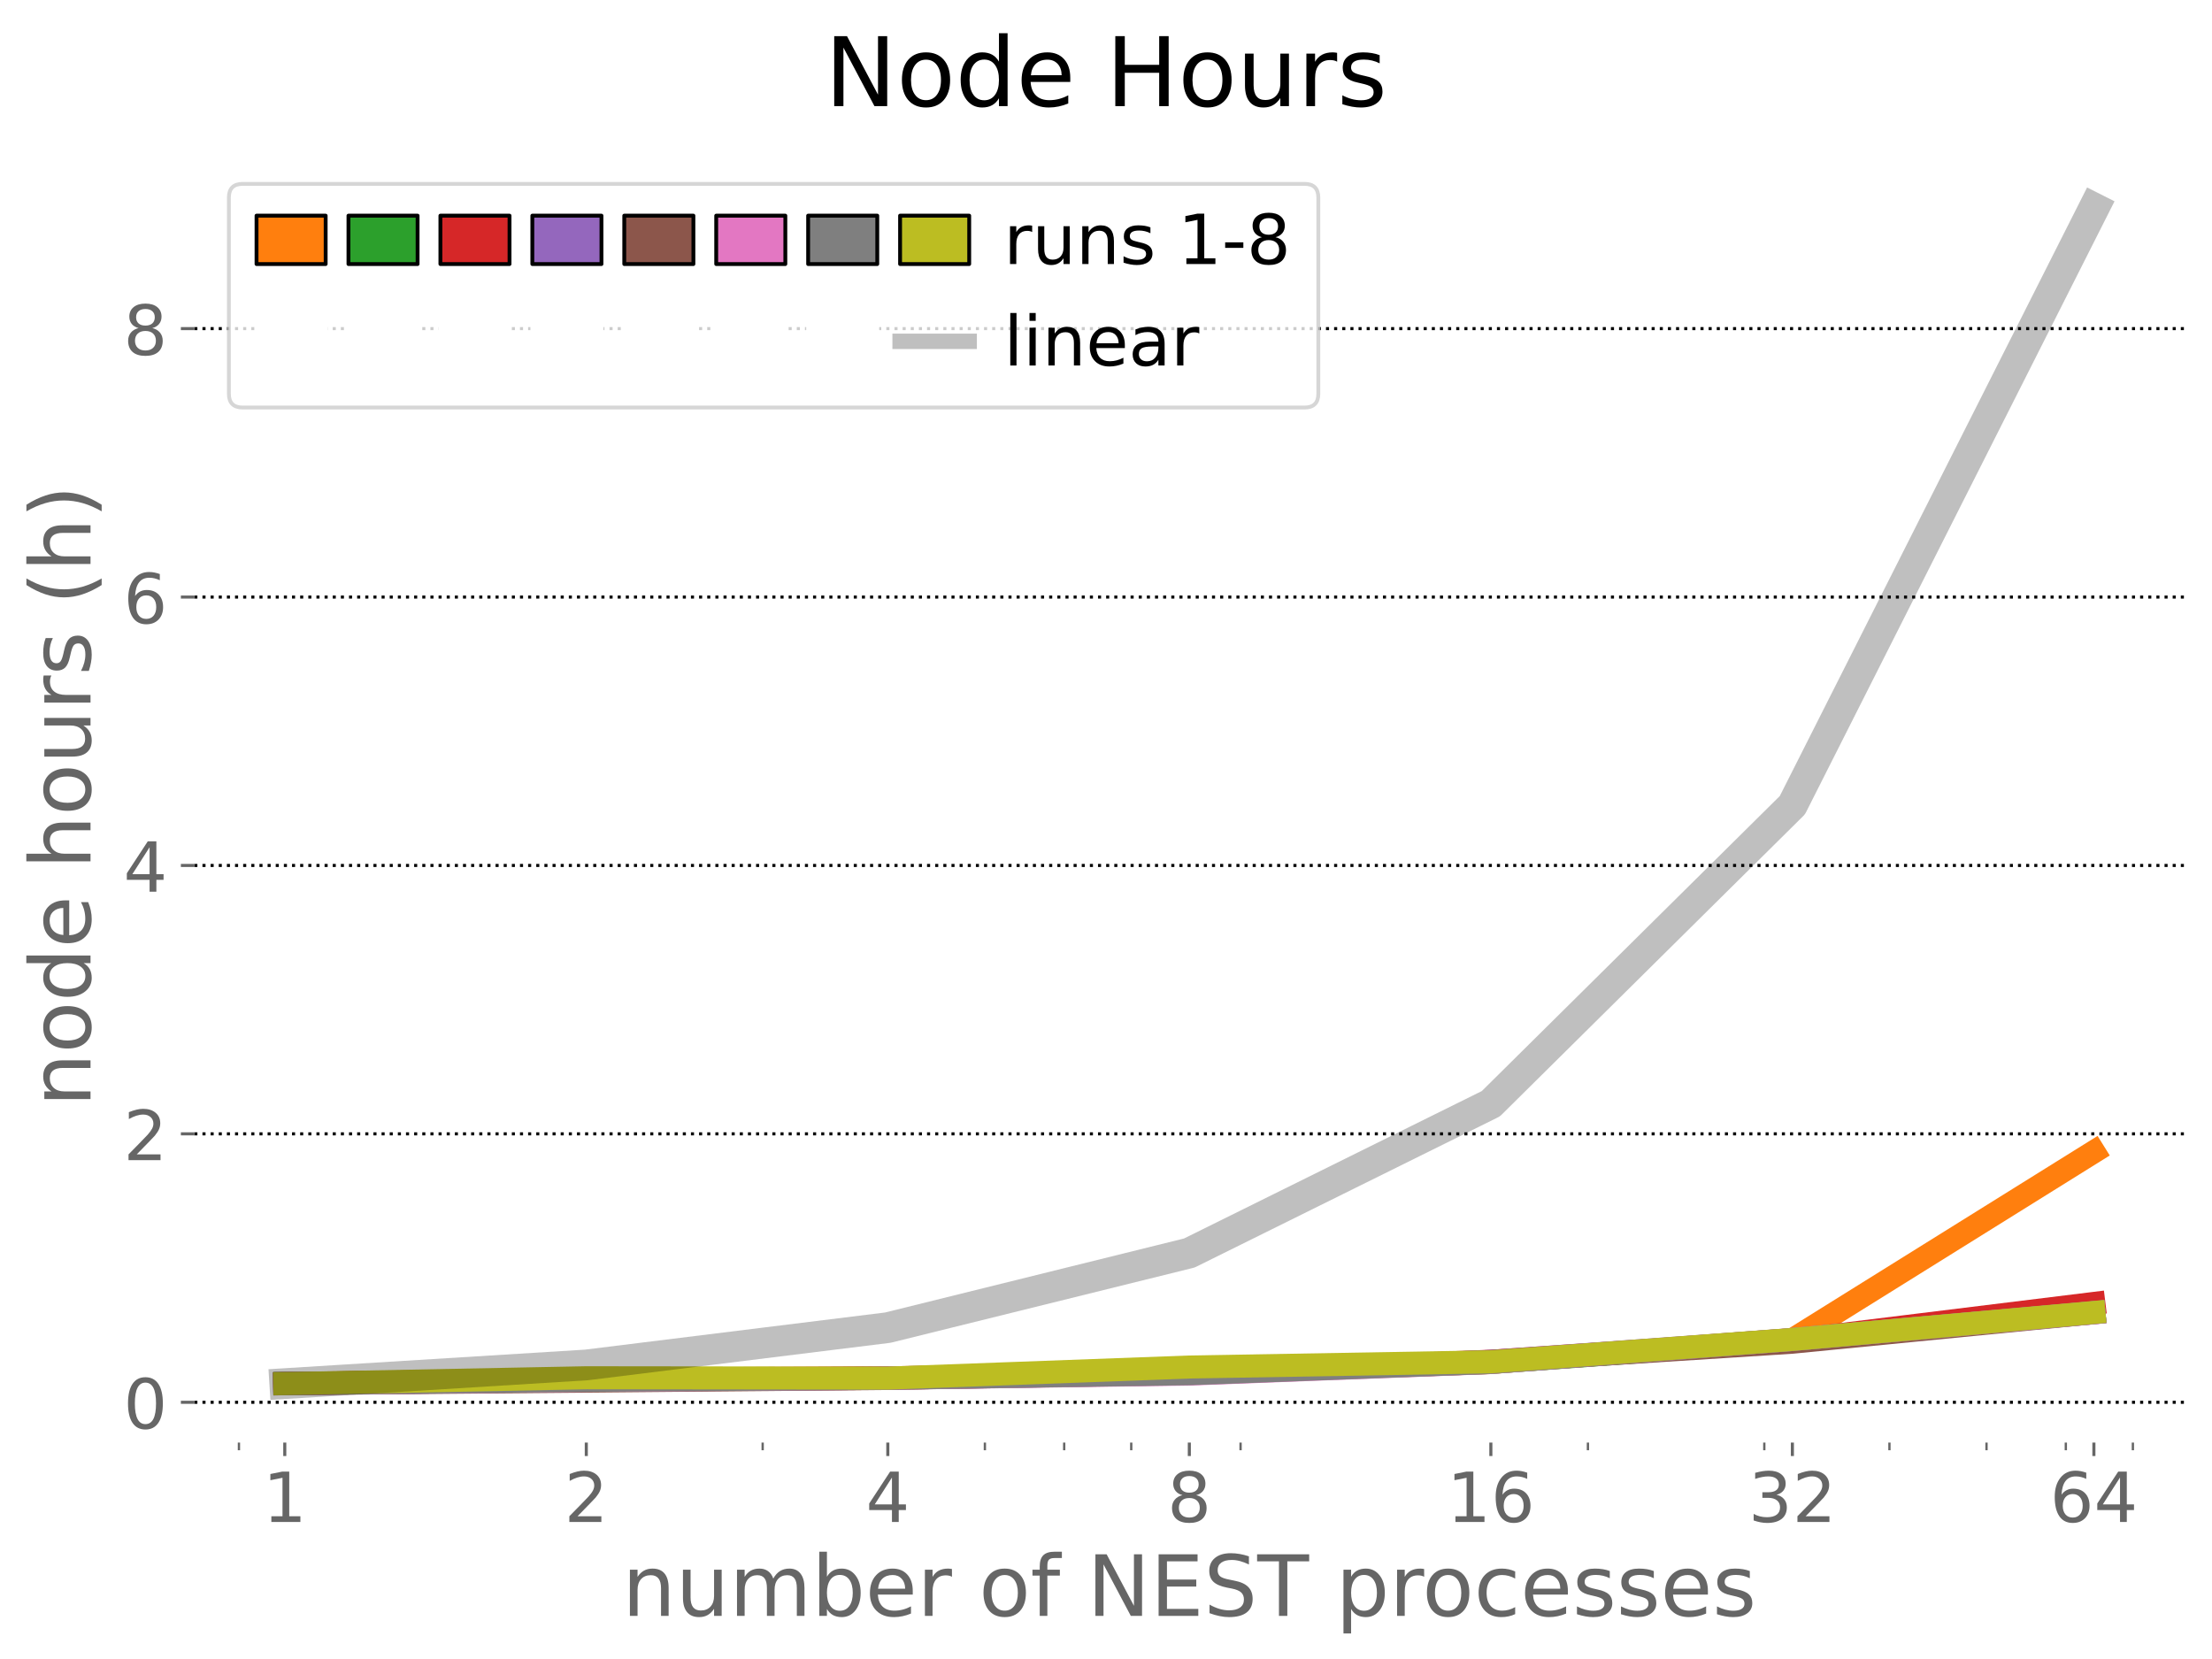 <?xml version="1.0" encoding="utf-8" standalone="no"?>
<!DOCTYPE svg PUBLIC "-//W3C//DTD SVG 1.1//EN"
  "http://www.w3.org/Graphics/SVG/1.1/DTD/svg11.dtd">
<!-- Created with matplotlib (https://matplotlib.org/) -->
<svg height="432pt" version="1.1" viewBox="0 0 576 432" width="576pt" xmlns="http://www.w3.org/2000/svg" xmlns:xlink="http://www.w3.org/1999/xlink">
 <defs>
  <style type="text/css">*{stroke-linecap:butt;stroke-linejoin:round;}</style>
 </defs>
 <g id="figure_1">
  <g id="patch_1">
   <path d="M 0 432 
L 576 432 
L 576 0 
L 0 0 
z
" style="fill:#ffffff;"/>
  </g>
  <g id="axes_1">
   <g id="patch_2">
    <path d="M 50.6 375.64 
L 568.8 375.64 
L 568.8 38.88 
L 50.6 38.88 
z
" style="fill:#ffffff;"/>
   </g>
   <g id="matplotlib.axis_1">
    <g id="xtick_1">
     <g id="line2d_1">
      <defs>
       <path d="M 0 0 
L 0 3.5 
" id="m6a457fbfb0" style="stroke:#666666;stroke-width:0.8;"/>
      </defs>
      <g>
       <use style="fill:#666666;stroke:#666666;stroke-width:0.8;" x="466.73" xlink:href="#m6a457fbfb0" y="375.64"/>
      </g>
     </g>
     <g id="text_1">
      <!-- 32 -->
      <g style="fill:#666666;" transform="translate(455.278 396.317)scale(0.18 -0.18)">
       <defs>
        <path d="M 40.578 39.312 
Q 47.656 37.797 51.625 33 
Q 55.609 28.219 55.609 21.188 
Q 55.609 10.406 48.188 4.484 
Q 40.766 -1.422 27.094 -1.422 
Q 22.516 -1.422 17.656 -0.516 
Q 12.797 0.391 7.625 2.203 
L 7.625 11.719 
Q 11.719 9.328 16.594 8.109 
Q 21.484 6.891 26.812 6.891 
Q 36.078 6.891 40.938 10.547 
Q 45.797 14.203 45.797 21.188 
Q 45.797 27.641 41.281 31.266 
Q 36.766 34.906 28.719 34.906 
L 20.219 34.906 
L 20.219 43.016 
L 29.109 43.016 
Q 36.375 43.016 40.234 45.922 
Q 44.094 48.828 44.094 54.297 
Q 44.094 59.906 40.109 62.906 
Q 36.141 65.922 28.719 65.922 
Q 24.656 65.922 20.016 65.031 
Q 15.375 64.156 9.812 62.312 
L 9.812 71.094 
Q 15.438 72.656 20.344 73.438 
Q 25.25 74.219 29.594 74.219 
Q 40.828 74.219 47.359 69.109 
Q 53.906 64.016 53.906 55.328 
Q 53.906 49.266 50.438 45.094 
Q 46.969 40.922 40.578 39.312 
z
" id="DejaVuSans-51"/>
        <path d="M 19.188 8.297 
L 53.609 8.297 
L 53.609 0 
L 7.328 0 
L 7.328 8.297 
Q 12.938 14.109 22.625 23.891 
Q 32.328 33.688 34.812 36.531 
Q 39.547 41.844 41.422 45.531 
Q 43.312 49.219 43.312 52.781 
Q 43.312 58.594 39.234 62.25 
Q 35.156 65.922 28.609 65.922 
Q 23.969 65.922 18.812 64.312 
Q 13.672 62.703 7.812 59.422 
L 7.812 69.391 
Q 13.766 71.781 18.938 73 
Q 24.125 74.219 28.422 74.219 
Q 39.75 74.219 46.484 68.547 
Q 53.219 62.891 53.219 53.422 
Q 53.219 48.922 51.531 44.891 
Q 49.859 40.875 45.406 35.406 
Q 44.188 33.984 37.641 27.219 
Q 31.109 20.453 19.188 8.297 
z
" id="DejaVuSans-50"/>
       </defs>
       <use xlink:href="#DejaVuSans-51"/>
       <use x="63.623" xlink:href="#DejaVuSans-50"/>
      </g>
     </g>
    </g>
    <g id="xtick_2">
     <g id="line2d_2">
      <g>
       <use style="fill:#666666;stroke:#666666;stroke-width:0.8;" x="74.155" xlink:href="#m6a457fbfb0" y="375.64"/>
      </g>
     </g>
     <g id="text_2">
      <!-- 1 -->
      <g style="fill:#666666;" transform="translate(68.428 396.317)scale(0.18 -0.18)">
       <defs>
        <path d="M 12.406 8.297 
L 28.516 8.297 
L 28.516 63.922 
L 10.984 60.406 
L 10.984 69.391 
L 28.422 72.906 
L 38.281 72.906 
L 38.281 8.297 
L 54.391 8.297 
L 54.391 0 
L 12.406 0 
z
" id="DejaVuSans-49"/>
       </defs>
       <use xlink:href="#DejaVuSans-49"/>
      </g>
     </g>
    </g>
    <g id="xtick_3">
     <g id="line2d_3">
      <g>
       <use style="fill:#666666;stroke:#666666;stroke-width:0.8;" x="152.67" xlink:href="#m6a457fbfb0" y="375.64"/>
      </g>
     </g>
     <g id="text_3">
      <!-- 2 -->
      <g style="fill:#666666;" transform="translate(146.943 396.317)scale(0.18 -0.18)">
       <use xlink:href="#DejaVuSans-50"/>
      </g>
     </g>
    </g>
    <g id="xtick_4">
     <g id="line2d_4">
      <g>
       <use style="fill:#666666;stroke:#666666;stroke-width:0.8;" x="545.245" xlink:href="#m6a457fbfb0" y="375.64"/>
      </g>
     </g>
     <g id="text_4">
      <!-- 64 -->
      <g style="fill:#666666;" transform="translate(533.793 396.317)scale(0.18 -0.18)">
       <defs>
        <path d="M 33.016 40.375 
Q 26.375 40.375 22.484 35.828 
Q 18.609 31.297 18.609 23.391 
Q 18.609 15.531 22.484 10.953 
Q 26.375 6.391 33.016 6.391 
Q 39.656 6.391 43.531 10.953 
Q 47.406 15.531 47.406 23.391 
Q 47.406 31.297 43.531 35.828 
Q 39.656 40.375 33.016 40.375 
z
M 52.594 71.297 
L 52.594 62.312 
Q 48.875 64.062 45.094 64.984 
Q 41.312 65.922 37.594 65.922 
Q 27.828 65.922 22.672 59.328 
Q 17.531 52.734 16.797 39.406 
Q 19.672 43.656 24.016 45.922 
Q 28.375 48.188 33.594 48.188 
Q 44.578 48.188 50.953 41.516 
Q 57.328 34.859 57.328 23.391 
Q 57.328 12.156 50.688 5.359 
Q 44.047 -1.422 33.016 -1.422 
Q 20.359 -1.422 13.672 8.266 
Q 6.984 17.969 6.984 36.375 
Q 6.984 53.656 15.188 63.938 
Q 23.391 74.219 37.203 74.219 
Q 40.922 74.219 44.703 73.484 
Q 48.484 72.75 52.594 71.297 
z
" id="DejaVuSans-54"/>
        <path d="M 37.797 64.312 
L 12.891 25.391 
L 37.797 25.391 
z
M 35.203 72.906 
L 47.609 72.906 
L 47.609 25.391 
L 58.016 25.391 
L 58.016 17.188 
L 47.609 17.188 
L 47.609 0 
L 37.797 0 
L 37.797 17.188 
L 4.891 17.188 
L 4.891 26.703 
z
" id="DejaVuSans-52"/>
       </defs>
       <use xlink:href="#DejaVuSans-54"/>
       <use x="63.623" xlink:href="#DejaVuSans-52"/>
      </g>
     </g>
    </g>
    <g id="xtick_5">
     <g id="line2d_5">
      <g>
       <use style="fill:#666666;stroke:#666666;stroke-width:0.8;" x="231.185" xlink:href="#m6a457fbfb0" y="375.64"/>
      </g>
     </g>
     <g id="text_5">
      <!-- 4 -->
      <g style="fill:#666666;" transform="translate(225.459 396.317)scale(0.18 -0.18)">
       <use xlink:href="#DejaVuSans-52"/>
      </g>
     </g>
    </g>
    <g id="xtick_6">
     <g id="line2d_6">
      <g>
       <use style="fill:#666666;stroke:#666666;stroke-width:0.8;" x="309.7" xlink:href="#m6a457fbfb0" y="375.64"/>
      </g>
     </g>
     <g id="text_6">
      <!-- 8 -->
      <g style="fill:#666666;" transform="translate(303.974 396.317)scale(0.18 -0.18)">
       <defs>
        <path d="M 31.781 34.625 
Q 24.75 34.625 20.719 30.859 
Q 16.703 27.094 16.703 20.516 
Q 16.703 13.922 20.719 10.156 
Q 24.75 6.391 31.781 6.391 
Q 38.812 6.391 42.859 10.172 
Q 46.922 13.969 46.922 20.516 
Q 46.922 27.094 42.891 30.859 
Q 38.875 34.625 31.781 34.625 
z
M 21.922 38.812 
Q 15.578 40.375 12.031 44.719 
Q 8.5 49.078 8.5 55.328 
Q 8.5 64.062 14.719 69.141 
Q 20.953 74.219 31.781 74.219 
Q 42.672 74.219 48.875 69.141 
Q 55.078 64.062 55.078 55.328 
Q 55.078 49.078 51.531 44.719 
Q 48 40.375 41.703 38.812 
Q 48.828 37.156 52.797 32.312 
Q 56.781 27.484 56.781 20.516 
Q 56.781 9.906 50.312 4.234 
Q 43.844 -1.422 31.781 -1.422 
Q 19.734 -1.422 13.25 4.234 
Q 6.781 9.906 6.781 20.516 
Q 6.781 27.484 10.781 32.312 
Q 14.797 37.156 21.922 38.812 
z
M 18.312 54.391 
Q 18.312 48.734 21.844 45.562 
Q 25.391 42.391 31.781 42.391 
Q 38.141 42.391 41.719 45.562 
Q 45.312 48.734 45.312 54.391 
Q 45.312 60.062 41.719 63.234 
Q 38.141 66.406 31.781 66.406 
Q 25.391 66.406 21.844 63.234 
Q 18.312 60.062 18.312 54.391 
z
" id="DejaVuSans-56"/>
       </defs>
       <use xlink:href="#DejaVuSans-56"/>
      </g>
     </g>
    </g>
    <g id="xtick_7">
     <g id="line2d_7">
      <g>
       <use style="fill:#666666;stroke:#666666;stroke-width:0.8;" x="388.215" xlink:href="#m6a457fbfb0" y="375.64"/>
      </g>
     </g>
     <g id="text_7">
      <!-- 16 -->
      <g style="fill:#666666;" transform="translate(376.763 396.317)scale(0.18 -0.18)">
       <use xlink:href="#DejaVuSans-49"/>
       <use x="63.623" xlink:href="#DejaVuSans-54"/>
      </g>
     </g>
    </g>
    <g id="xtick_8">
     <g id="line2d_8">
      <defs>
       <path d="M 0 0 
L 0 2 
" id="mbafbadcb84" style="stroke:#666666;stroke-width:0.6;"/>
      </defs>
      <g>
       <use style="fill:#666666;stroke:#666666;stroke-width:0.6;" x="62.22" xlink:href="#mbafbadcb84" y="375.64"/>
      </g>
     </g>
    </g>
    <g id="xtick_9">
     <g id="line2d_9">
      <g>
       <use style="fill:#666666;stroke:#666666;stroke-width:0.6;" x="198.598" xlink:href="#mbafbadcb84" y="375.64"/>
      </g>
     </g>
    </g>
    <g id="xtick_10">
     <g id="line2d_10">
      <g>
       <use style="fill:#666666;stroke:#666666;stroke-width:0.6;" x="256.461" xlink:href="#mbafbadcb84" y="375.64"/>
      </g>
     </g>
    </g>
    <g id="xtick_11">
     <g id="line2d_11">
      <g>
       <use style="fill:#666666;stroke:#666666;stroke-width:0.6;" x="277.113" xlink:href="#mbafbadcb84" y="375.64"/>
      </g>
     </g>
    </g>
    <g id="xtick_12">
     <g id="line2d_12">
      <g>
       <use style="fill:#666666;stroke:#666666;stroke-width:0.6;" x="294.574" xlink:href="#mbafbadcb84" y="375.64"/>
      </g>
     </g>
    </g>
    <g id="xtick_13">
     <g id="line2d_13">
      <g>
       <use style="fill:#666666;stroke:#666666;stroke-width:0.6;" x="323.042" xlink:href="#mbafbadcb84" y="375.64"/>
      </g>
     </g>
    </g>
    <g id="xtick_14">
     <g id="line2d_14">
      <g>
       <use style="fill:#666666;stroke:#666666;stroke-width:0.6;" x="413.491" xlink:href="#mbafbadcb84" y="375.64"/>
      </g>
     </g>
    </g>
    <g id="xtick_15">
     <g id="line2d_15">
      <g>
       <use style="fill:#666666;stroke:#666666;stroke-width:0.6;" x="459.42" xlink:href="#mbafbadcb84" y="375.64"/>
      </g>
     </g>
    </g>
    <g id="xtick_16">
     <g id="line2d_16">
      <g>
       <use style="fill:#666666;stroke:#666666;stroke-width:0.6;" x="492.007" xlink:href="#mbafbadcb84" y="375.64"/>
      </g>
     </g>
    </g>
    <g id="xtick_17">
     <g id="line2d_17">
      <g>
       <use style="fill:#666666;stroke:#666666;stroke-width:0.6;" x="517.283" xlink:href="#mbafbadcb84" y="375.64"/>
      </g>
     </g>
    </g>
    <g id="xtick_18">
     <g id="line2d_18">
      <g>
       <use style="fill:#666666;stroke:#666666;stroke-width:0.6;" x="537.935" xlink:href="#mbafbadcb84" y="375.64"/>
      </g>
     </g>
    </g>
    <g id="xtick_19">
     <g id="line2d_19">
      <g>
       <use style="fill:#666666;stroke:#666666;stroke-width:0.6;" x="555.396" xlink:href="#mbafbadcb84" y="375.64"/>
      </g>
     </g>
    </g>
    <g id="text_8">
     <!-- number of NEST processes -->
     <g style="fill:#666666;" transform="translate(162.032 420.777)scale(0.22 -0.22)">
      <defs>
       <path d="M 54.891 33.016 
L 54.891 0 
L 45.906 0 
L 45.906 32.719 
Q 45.906 40.484 42.875 44.328 
Q 39.844 48.188 33.797 48.188 
Q 26.516 48.188 22.312 43.547 
Q 18.109 38.922 18.109 30.906 
L 18.109 0 
L 9.078 0 
L 9.078 54.688 
L 18.109 54.688 
L 18.109 46.188 
Q 21.344 51.125 25.703 53.562 
Q 30.078 56 35.797 56 
Q 45.219 56 50.047 50.172 
Q 54.891 44.344 54.891 33.016 
z
" id="DejaVuSans-110"/>
       <path d="M 8.5 21.578 
L 8.5 54.688 
L 17.484 54.688 
L 17.484 21.922 
Q 17.484 14.156 20.5 10.266 
Q 23.531 6.391 29.594 6.391 
Q 36.859 6.391 41.078 11.031 
Q 45.312 15.672 45.312 23.688 
L 45.312 54.688 
L 54.297 54.688 
L 54.297 0 
L 45.312 0 
L 45.312 8.406 
Q 42.047 3.422 37.719 1 
Q 33.406 -1.422 27.688 -1.422 
Q 18.266 -1.422 13.375 4.438 
Q 8.5 10.297 8.5 21.578 
z
M 31.109 56 
z
" id="DejaVuSans-117"/>
       <path d="M 52 44.188 
Q 55.375 50.25 60.062 53.125 
Q 64.75 56 71.094 56 
Q 79.641 56 84.281 50.016 
Q 88.922 44.047 88.922 33.016 
L 88.922 0 
L 79.891 0 
L 79.891 32.719 
Q 79.891 40.578 77.094 44.375 
Q 74.312 48.188 68.609 48.188 
Q 61.625 48.188 57.562 43.547 
Q 53.516 38.922 53.516 30.906 
L 53.516 0 
L 44.484 0 
L 44.484 32.719 
Q 44.484 40.625 41.703 44.406 
Q 38.922 48.188 33.109 48.188 
Q 26.219 48.188 22.156 43.531 
Q 18.109 38.875 18.109 30.906 
L 18.109 0 
L 9.078 0 
L 9.078 54.688 
L 18.109 54.688 
L 18.109 46.188 
Q 21.188 51.219 25.484 53.609 
Q 29.781 56 35.688 56 
Q 41.656 56 45.828 52.969 
Q 50 49.953 52 44.188 
z
" id="DejaVuSans-109"/>
       <path d="M 48.688 27.297 
Q 48.688 37.203 44.609 42.844 
Q 40.531 48.484 33.406 48.484 
Q 26.266 48.484 22.188 42.844 
Q 18.109 37.203 18.109 27.297 
Q 18.109 17.391 22.188 11.75 
Q 26.266 6.109 33.406 6.109 
Q 40.531 6.109 44.609 11.75 
Q 48.688 17.391 48.688 27.297 
z
M 18.109 46.391 
Q 20.953 51.266 25.266 53.625 
Q 29.594 56 35.594 56 
Q 45.562 56 51.781 48.094 
Q 58.016 40.188 58.016 27.297 
Q 58.016 14.406 51.781 6.484 
Q 45.562 -1.422 35.594 -1.422 
Q 29.594 -1.422 25.266 0.953 
Q 20.953 3.328 18.109 8.203 
L 18.109 0 
L 9.078 0 
L 9.078 75.984 
L 18.109 75.984 
z
" id="DejaVuSans-98"/>
       <path d="M 56.203 29.594 
L 56.203 25.203 
L 14.891 25.203 
Q 15.484 15.922 20.484 11.062 
Q 25.484 6.203 34.422 6.203 
Q 39.594 6.203 44.453 7.469 
Q 49.312 8.734 54.109 11.281 
L 54.109 2.781 
Q 49.266 0.734 44.188 -0.344 
Q 39.109 -1.422 33.891 -1.422 
Q 20.797 -1.422 13.156 6.188 
Q 5.516 13.812 5.516 26.812 
Q 5.516 40.234 12.766 48.109 
Q 20.016 56 32.328 56 
Q 43.359 56 49.781 48.891 
Q 56.203 41.797 56.203 29.594 
z
M 47.219 32.234 
Q 47.125 39.594 43.094 43.984 
Q 39.062 48.391 32.422 48.391 
Q 24.906 48.391 20.391 44.141 
Q 15.875 39.891 15.188 32.172 
z
" id="DejaVuSans-101"/>
       <path d="M 41.109 46.297 
Q 39.594 47.172 37.812 47.578 
Q 36.031 48 33.891 48 
Q 26.266 48 22.188 43.047 
Q 18.109 38.094 18.109 28.812 
L 18.109 0 
L 9.078 0 
L 9.078 54.688 
L 18.109 54.688 
L 18.109 46.188 
Q 20.953 51.172 25.484 53.578 
Q 30.031 56 36.531 56 
Q 37.453 56 38.578 55.875 
Q 39.703 55.766 41.062 55.516 
z
" id="DejaVuSans-114"/>
       <path id="DejaVuSans-32"/>
       <path d="M 30.609 48.391 
Q 23.391 48.391 19.188 42.75 
Q 14.984 37.109 14.984 27.297 
Q 14.984 17.484 19.156 11.844 
Q 23.344 6.203 30.609 6.203 
Q 37.797 6.203 41.984 11.859 
Q 46.188 17.531 46.188 27.297 
Q 46.188 37.016 41.984 42.703 
Q 37.797 48.391 30.609 48.391 
z
M 30.609 56 
Q 42.328 56 49.016 48.375 
Q 55.719 40.766 55.719 27.297 
Q 55.719 13.875 49.016 6.219 
Q 42.328 -1.422 30.609 -1.422 
Q 18.844 -1.422 12.172 6.219 
Q 5.516 13.875 5.516 27.297 
Q 5.516 40.766 12.172 48.375 
Q 18.844 56 30.609 56 
z
" id="DejaVuSans-111"/>
       <path d="M 37.109 75.984 
L 37.109 68.5 
L 28.516 68.5 
Q 23.688 68.5 21.797 66.547 
Q 19.922 64.594 19.922 59.516 
L 19.922 54.688 
L 34.719 54.688 
L 34.719 47.703 
L 19.922 47.703 
L 19.922 0 
L 10.891 0 
L 10.891 47.703 
L 2.297 47.703 
L 2.297 54.688 
L 10.891 54.688 
L 10.891 58.5 
Q 10.891 67.625 15.141 71.797 
Q 19.391 75.984 28.609 75.984 
z
" id="DejaVuSans-102"/>
       <path d="M 9.812 72.906 
L 23.094 72.906 
L 55.422 11.922 
L 55.422 72.906 
L 64.984 72.906 
L 64.984 0 
L 51.703 0 
L 19.391 60.984 
L 19.391 0 
L 9.812 0 
z
" id="DejaVuSans-78"/>
       <path d="M 9.812 72.906 
L 55.906 72.906 
L 55.906 64.594 
L 19.672 64.594 
L 19.672 43.016 
L 54.391 43.016 
L 54.391 34.719 
L 19.672 34.719 
L 19.672 8.297 
L 56.781 8.297 
L 56.781 0 
L 9.812 0 
z
" id="DejaVuSans-69"/>
       <path d="M 53.516 70.516 
L 53.516 60.891 
Q 47.906 63.578 42.922 64.891 
Q 37.938 66.219 33.297 66.219 
Q 25.25 66.219 20.875 63.094 
Q 16.5 59.969 16.5 54.203 
Q 16.5 49.359 19.406 46.891 
Q 22.312 44.438 30.422 42.922 
L 36.375 41.703 
Q 47.406 39.594 52.656 34.297 
Q 57.906 29 57.906 20.125 
Q 57.906 9.516 50.797 4.047 
Q 43.703 -1.422 29.984 -1.422 
Q 24.812 -1.422 18.969 -0.25 
Q 13.141 0.922 6.891 3.219 
L 6.891 13.375 
Q 12.891 10.016 18.656 8.297 
Q 24.422 6.594 29.984 6.594 
Q 38.422 6.594 43.016 9.906 
Q 47.609 13.234 47.609 19.391 
Q 47.609 24.75 44.312 27.781 
Q 41.016 30.812 33.5 32.328 
L 27.484 33.5 
Q 16.453 35.688 11.516 40.375 
Q 6.594 45.062 6.594 53.422 
Q 6.594 63.094 13.406 68.656 
Q 20.219 74.219 32.172 74.219 
Q 37.312 74.219 42.625 73.281 
Q 47.953 72.359 53.516 70.516 
z
" id="DejaVuSans-83"/>
       <path d="M -0.297 72.906 
L 61.375 72.906 
L 61.375 64.594 
L 35.5 64.594 
L 35.5 0 
L 25.594 0 
L 25.594 64.594 
L -0.297 64.594 
z
" id="DejaVuSans-84"/>
       <path d="M 18.109 8.203 
L 18.109 -20.797 
L 9.078 -20.797 
L 9.078 54.688 
L 18.109 54.688 
L 18.109 46.391 
Q 20.953 51.266 25.266 53.625 
Q 29.594 56 35.594 56 
Q 45.562 56 51.781 48.094 
Q 58.016 40.188 58.016 27.297 
Q 58.016 14.406 51.781 6.484 
Q 45.562 -1.422 35.594 -1.422 
Q 29.594 -1.422 25.266 0.953 
Q 20.953 3.328 18.109 8.203 
z
M 48.688 27.297 
Q 48.688 37.203 44.609 42.844 
Q 40.531 48.484 33.406 48.484 
Q 26.266 48.484 22.188 42.844 
Q 18.109 37.203 18.109 27.297 
Q 18.109 17.391 22.188 11.75 
Q 26.266 6.109 33.406 6.109 
Q 40.531 6.109 44.609 11.75 
Q 48.688 17.391 48.688 27.297 
z
" id="DejaVuSans-112"/>
       <path d="M 48.781 52.594 
L 48.781 44.188 
Q 44.969 46.297 41.141 47.344 
Q 37.312 48.391 33.406 48.391 
Q 24.656 48.391 19.812 42.844 
Q 14.984 37.312 14.984 27.297 
Q 14.984 17.281 19.812 11.734 
Q 24.656 6.203 33.406 6.203 
Q 37.312 6.203 41.141 7.25 
Q 44.969 8.297 48.781 10.406 
L 48.781 2.094 
Q 45.016 0.344 40.984 -0.531 
Q 36.969 -1.422 32.422 -1.422 
Q 20.062 -1.422 12.781 6.344 
Q 5.516 14.109 5.516 27.297 
Q 5.516 40.672 12.859 48.328 
Q 20.219 56 33.016 56 
Q 37.156 56 41.109 55.141 
Q 45.062 54.297 48.781 52.594 
z
" id="DejaVuSans-99"/>
       <path d="M 44.281 53.078 
L 44.281 44.578 
Q 40.484 46.531 36.375 47.5 
Q 32.281 48.484 27.875 48.484 
Q 21.188 48.484 17.844 46.438 
Q 14.5 44.391 14.5 40.281 
Q 14.5 37.156 16.891 35.375 
Q 19.281 33.594 26.516 31.984 
L 29.594 31.297 
Q 39.156 29.25 43.188 25.516 
Q 47.219 21.781 47.219 15.094 
Q 47.219 7.469 41.188 3.016 
Q 35.156 -1.422 24.609 -1.422 
Q 20.219 -1.422 15.453 -0.562 
Q 10.688 0.297 5.422 2 
L 5.422 11.281 
Q 10.406 8.688 15.234 7.391 
Q 20.062 6.109 24.812 6.109 
Q 31.156 6.109 34.562 8.281 
Q 37.984 10.453 37.984 14.406 
Q 37.984 18.062 35.516 20.016 
Q 33.062 21.969 24.703 23.781 
L 21.578 24.516 
Q 13.234 26.266 9.516 29.906 
Q 5.812 33.547 5.812 39.891 
Q 5.812 47.609 11.281 51.797 
Q 16.75 56 26.812 56 
Q 31.781 56 36.172 55.266 
Q 40.578 54.547 44.281 53.078 
z
" id="DejaVuSans-115"/>
      </defs>
      <use xlink:href="#DejaVuSans-110"/>
      <use x="63.379" xlink:href="#DejaVuSans-117"/>
      <use x="126.758" xlink:href="#DejaVuSans-109"/>
      <use x="224.17" xlink:href="#DejaVuSans-98"/>
      <use x="287.646" xlink:href="#DejaVuSans-101"/>
      <use x="349.17" xlink:href="#DejaVuSans-114"/>
      <use x="390.283" xlink:href="#DejaVuSans-32"/>
      <use x="422.07" xlink:href="#DejaVuSans-111"/>
      <use x="483.252" xlink:href="#DejaVuSans-102"/>
      <use x="518.457" xlink:href="#DejaVuSans-32"/>
      <use x="550.244" xlink:href="#DejaVuSans-78"/>
      <use x="625.049" xlink:href="#DejaVuSans-69"/>
      <use x="688.232" xlink:href="#DejaVuSans-83"/>
      <use x="751.709" xlink:href="#DejaVuSans-84"/>
      <use x="812.793" xlink:href="#DejaVuSans-32"/>
      <use x="844.58" xlink:href="#DejaVuSans-112"/>
      <use x="908.057" xlink:href="#DejaVuSans-114"/>
      <use x="946.92" xlink:href="#DejaVuSans-111"/>
      <use x="1008.102" xlink:href="#DejaVuSans-99"/>
      <use x="1063.082" xlink:href="#DejaVuSans-101"/>
      <use x="1124.605" xlink:href="#DejaVuSans-115"/>
      <use x="1176.705" xlink:href="#DejaVuSans-115"/>
      <use x="1228.805" xlink:href="#DejaVuSans-101"/>
      <use x="1290.328" xlink:href="#DejaVuSans-115"/>
     </g>
    </g>
   </g>
   <g id="matplotlib.axis_2">
    <g id="ytick_1">
     <g id="line2d_20">
      <path clip-path="url(#pc0f0d0a9fc)" d="M 50.6 365.149 
L 568.8 365.149 
" style="fill:none;stroke:#000000;stroke-dasharray:0.8,1.32;stroke-dashoffset:0;stroke-width:0.8;"/>
     </g>
     <g id="line2d_21">
      <defs>
       <path d="M 0 0 
L -3.5 0 
" id="m6adbd6bc9c" style="stroke:#666666;stroke-width:0.8;"/>
      </defs>
      <g>
       <use style="fill:#666666;stroke:#666666;stroke-width:0.8;" x="50.6" xlink:href="#m6adbd6bc9c" y="365.149"/>
      </g>
     </g>
     <g id="text_9">
      <!-- 0 -->
      <g style="fill:#666666;" transform="translate(32.148 371.987)scale(0.18 -0.18)">
       <defs>
        <path d="M 31.781 66.406 
Q 24.172 66.406 20.328 58.906 
Q 16.5 51.422 16.5 36.375 
Q 16.5 21.391 20.328 13.891 
Q 24.172 6.391 31.781 6.391 
Q 39.453 6.391 43.281 13.891 
Q 47.125 21.391 47.125 36.375 
Q 47.125 51.422 43.281 58.906 
Q 39.453 66.406 31.781 66.406 
z
M 31.781 74.219 
Q 44.047 74.219 50.516 64.516 
Q 56.984 54.828 56.984 36.375 
Q 56.984 17.969 50.516 8.266 
Q 44.047 -1.422 31.781 -1.422 
Q 19.531 -1.422 13.062 8.266 
Q 6.594 17.969 6.594 36.375 
Q 6.594 54.828 13.062 64.516 
Q 19.531 74.219 31.781 74.219 
z
" id="DejaVuSans-48"/>
       </defs>
       <use xlink:href="#DejaVuSans-48"/>
      </g>
     </g>
    </g>
    <g id="ytick_2">
     <g id="line2d_22">
      <path clip-path="url(#pc0f0d0a9fc)" d="M 50.6 295.256 
L 568.8 295.256 
" style="fill:none;stroke:#000000;stroke-dasharray:0.8,1.32;stroke-dashoffset:0;stroke-width:0.8;"/>
     </g>
     <g id="line2d_23">
      <g>
       <use style="fill:#666666;stroke:#666666;stroke-width:0.8;" x="50.6" xlink:href="#m6adbd6bc9c" y="295.256"/>
      </g>
     </g>
     <g id="text_10">
      <!-- 2 -->
      <g style="fill:#666666;" transform="translate(32.148 302.094)scale(0.18 -0.18)">
       <use xlink:href="#DejaVuSans-50"/>
      </g>
     </g>
    </g>
    <g id="ytick_3">
     <g id="line2d_24">
      <path clip-path="url(#pc0f0d0a9fc)" d="M 50.6 225.363 
L 568.8 225.363 
" style="fill:none;stroke:#000000;stroke-dasharray:0.8,1.32;stroke-dashoffset:0;stroke-width:0.8;"/>
     </g>
     <g id="line2d_25">
      <g>
       <use style="fill:#666666;stroke:#666666;stroke-width:0.8;" x="50.6" xlink:href="#m6adbd6bc9c" y="225.363"/>
      </g>
     </g>
     <g id="text_11">
      <!-- 4 -->
      <g style="fill:#666666;" transform="translate(32.148 232.201)scale(0.18 -0.18)">
       <use xlink:href="#DejaVuSans-52"/>
      </g>
     </g>
    </g>
    <g id="ytick_4">
     <g id="line2d_26">
      <path clip-path="url(#pc0f0d0a9fc)" d="M 50.6 155.469 
L 568.8 155.469 
" style="fill:none;stroke:#000000;stroke-dasharray:0.8,1.32;stroke-dashoffset:0;stroke-width:0.8;"/>
     </g>
     <g id="line2d_27">
      <g>
       <use style="fill:#666666;stroke:#666666;stroke-width:0.8;" x="50.6" xlink:href="#m6adbd6bc9c" y="155.469"/>
      </g>
     </g>
     <g id="text_12">
      <!-- 6 -->
      <g style="fill:#666666;" transform="translate(32.148 162.308)scale(0.18 -0.18)">
       <use xlink:href="#DejaVuSans-54"/>
      </g>
     </g>
    </g>
    <g id="ytick_5">
     <g id="line2d_28">
      <path clip-path="url(#pc0f0d0a9fc)" d="M 50.6 85.576 
L 568.8 85.576 
" style="fill:none;stroke:#000000;stroke-dasharray:0.8,1.32;stroke-dashoffset:0;stroke-width:0.8;"/>
     </g>
     <g id="line2d_29">
      <g>
       <use style="fill:#666666;stroke:#666666;stroke-width:0.8;" x="50.6" xlink:href="#m6adbd6bc9c" y="85.576"/>
      </g>
     </g>
     <g id="text_13">
      <!-- 8 -->
      <g style="fill:#666666;" transform="translate(32.148 92.415)scale(0.18 -0.18)">
       <use xlink:href="#DejaVuSans-56"/>
      </g>
     </g>
    </g>
    <g id="text_14">
     <!-- node hours (h) -->
     <g style="fill:#666666;" transform="translate(23.572 288.186)rotate(-90)scale(0.22 -0.22)">
      <defs>
       <path d="M 45.406 46.391 
L 45.406 75.984 
L 54.391 75.984 
L 54.391 0 
L 45.406 0 
L 45.406 8.203 
Q 42.578 3.328 38.25 0.953 
Q 33.938 -1.422 27.875 -1.422 
Q 17.969 -1.422 11.734 6.484 
Q 5.516 14.406 5.516 27.297 
Q 5.516 40.188 11.734 48.094 
Q 17.969 56 27.875 56 
Q 33.938 56 38.25 53.625 
Q 42.578 51.266 45.406 46.391 
z
M 14.797 27.297 
Q 14.797 17.391 18.875 11.75 
Q 22.953 6.109 30.078 6.109 
Q 37.203 6.109 41.297 11.75 
Q 45.406 17.391 45.406 27.297 
Q 45.406 37.203 41.297 42.844 
Q 37.203 48.484 30.078 48.484 
Q 22.953 48.484 18.875 42.844 
Q 14.797 37.203 14.797 27.297 
z
" id="DejaVuSans-100"/>
       <path d="M 54.891 33.016 
L 54.891 0 
L 45.906 0 
L 45.906 32.719 
Q 45.906 40.484 42.875 44.328 
Q 39.844 48.188 33.797 48.188 
Q 26.516 48.188 22.312 43.547 
Q 18.109 38.922 18.109 30.906 
L 18.109 0 
L 9.078 0 
L 9.078 75.984 
L 18.109 75.984 
L 18.109 46.188 
Q 21.344 51.125 25.703 53.562 
Q 30.078 56 35.797 56 
Q 45.219 56 50.047 50.172 
Q 54.891 44.344 54.891 33.016 
z
" id="DejaVuSans-104"/>
       <path d="M 31 75.875 
Q 24.469 64.656 21.281 53.656 
Q 18.109 42.672 18.109 31.391 
Q 18.109 20.125 21.312 9.062 
Q 24.516 -2 31 -13.188 
L 23.188 -13.188 
Q 15.875 -1.703 12.234 9.375 
Q 8.594 20.453 8.594 31.391 
Q 8.594 42.281 12.203 53.312 
Q 15.828 64.359 23.188 75.875 
z
" id="DejaVuSans-40"/>
       <path d="M 8.016 75.875 
L 15.828 75.875 
Q 23.141 64.359 26.781 53.312 
Q 30.422 42.281 30.422 31.391 
Q 30.422 20.453 26.781 9.375 
Q 23.141 -1.703 15.828 -13.188 
L 8.016 -13.188 
Q 14.5 -2 17.703 9.062 
Q 20.906 20.125 20.906 31.391 
Q 20.906 42.672 17.703 53.656 
Q 14.5 64.656 8.016 75.875 
z
" id="DejaVuSans-41"/>
      </defs>
      <use xlink:href="#DejaVuSans-110"/>
      <use x="63.379" xlink:href="#DejaVuSans-111"/>
      <use x="124.561" xlink:href="#DejaVuSans-100"/>
      <use x="188.037" xlink:href="#DejaVuSans-101"/>
      <use x="249.561" xlink:href="#DejaVuSans-32"/>
      <use x="281.348" xlink:href="#DejaVuSans-104"/>
      <use x="344.727" xlink:href="#DejaVuSans-111"/>
      <use x="405.908" xlink:href="#DejaVuSans-117"/>
      <use x="469.287" xlink:href="#DejaVuSans-114"/>
      <use x="510.4" xlink:href="#DejaVuSans-115"/>
      <use x="562.5" xlink:href="#DejaVuSans-32"/>
      <use x="594.287" xlink:href="#DejaVuSans-40"/>
      <use x="633.301" xlink:href="#DejaVuSans-104"/>
      <use x="696.68" xlink:href="#DejaVuSans-41"/>
     </g>
    </g>
   </g>
   <g id="line2d_30">
    <path clip-path="url(#pc0f0d0a9fc)" d="M 74.155 360.25 
L 152.67 359.236 
L 231.185 358.932 
L 309.7 357.464 
L 388.215 354.795 
L 466.73 348.858 
L 545.245 299.924 
" style="fill:none;stroke:#ff7f0e;stroke-linecap:square;stroke-width:6;"/>
   </g>
   <g id="line2d_31">
    <path clip-path="url(#pc0f0d0a9fc)" d="M 74.155 360.24 
L 152.67 359.456 
L 231.185 358.812 
L 309.7 357.467 
L 388.215 354.776 
L 466.73 349.096 
L 545.245 341.645 
" style="fill:none;stroke:#2ca02c;stroke-linecap:square;stroke-width:6;"/>
   </g>
   <g id="line2d_32">
    <path clip-path="url(#pc0f0d0a9fc)" d="M 74.155 360.32 
L 152.67 359.154 
L 231.185 358.782 
L 309.7 357.483 
L 388.215 354.464 
L 466.73 349.08 
L 545.245 339.41 
" style="fill:none;stroke:#d62728;stroke-linecap:square;stroke-width:6;"/>
   </g>
   <g id="line2d_33">
    <path clip-path="url(#pc0f0d0a9fc)" d="M 74.155 360.333 
L 152.67 359.391 
L 231.185 358.904 
L 309.7 357.635 
L 388.215 354.505 
L 466.73 348.859 
L 545.245 341.821 
" style="fill:none;stroke:#9467bd;stroke-linecap:square;stroke-width:6;"/>
   </g>
   <g id="line2d_34">
    <path clip-path="url(#pc0f0d0a9fc)" d="M 74.155 360.305 
L 152.67 359.641 
L 231.185 358.943 
L 309.7 357.633 
L 388.215 354.52 
L 466.73 349.506 
L 545.245 341.812 
" style="fill:none;stroke:#8c564b;stroke-linecap:square;stroke-width:6;"/>
   </g>
   <g id="line2d_35">
    <path clip-path="url(#pc0f0d0a9fc)" d="M 74.155 360.286 
L 152.67 359.441 
L 231.185 358.902 
L 309.7 357.802 
L 388.215 354.801 
L 466.73 348.785 
L 545.245 341.848 
" style="fill:none;stroke:#e377c2;stroke-linecap:square;stroke-width:6;"/>
   </g>
   <g id="line2d_36">
    <path clip-path="url(#pc0f0d0a9fc)" d="M 74.155 360.295 
L 152.67 359.445 
L 231.185 358.902 
L 309.7 357.718 
L 388.215 354.777 
L 466.73 348.801 
L 545.245 341.8 
" style="fill:none;stroke:#7f7f7f;stroke-linecap:square;stroke-width:6;"/>
   </g>
   <g id="line2d_37">
    <path clip-path="url(#pc0f0d0a9fc)" d="M 74.155 360.29 
L 152.67 358.766 
L 231.185 358.855 
L 309.7 355.968 
L 388.215 354.611 
L 466.73 348.792 
L 545.245 341.754 
" style="fill:none;stroke:#bcbd22;stroke-linecap:square;stroke-width:6;"/>
   </g>
   <g id="line2d_38">
    <path clip-path="url(#pc0f0d0a9fc)" d="M 74.155 360.29 
L 152.67 355.431 
L 231.185 345.714 
L 309.7 326.279 
L 388.215 287.408 
L 466.73 209.668 
L 545.245 54.187 
" style="fill:none;stroke:#000000;stroke-linecap:square;stroke-opacity:0.25;stroke-width:8;"/>
   </g>
   <g id="legend_1">
    <g id="patch_3">
     <path d="M 63.2 106.121 
L 339.691 106.121 
Q 343.291 106.121 343.291 102.521 
L 343.291 51.48 
Q 343.291 47.88 339.691 47.88 
L 63.2 47.88 
Q 59.6 47.88 59.6 51.48 
L 59.6 102.521 
Q 59.6 106.121 63.2 106.121 
z
" style="fill:#ffffff;opacity:0.8;stroke:#cccccc;stroke-linejoin:miter;"/>
    </g>
    <g id="patch_4">
     <path d="M 66.8 68.757 
L 84.8 68.757 
L 84.8 56.157 
L 66.8 56.157 
z
" style="fill:#ff7f0e;stroke:#000000;stroke-linejoin:miter;"/>
    </g>
    <g id="patch_5">
     <path d="M 66.8 95.178 
L 84.8 95.178 
L 84.8 82.578 
L 66.8 82.578 
z
" style="fill:#ffffff;stroke:#ffffff;stroke-linejoin:miter;"/>
    </g>
    <g id="patch_6">
     <path d="M 90.74 68.757 
L 108.74 68.757 
L 108.74 56.157 
L 90.74 56.157 
z
" style="fill:#2ca02c;stroke:#000000;stroke-linejoin:miter;"/>
    </g>
    <g id="patch_7">
     <path d="M 90.74 95.178 
L 108.74 95.178 
L 108.74 82.578 
L 90.74 82.578 
z
" style="fill:#ffffff;stroke:#ffffff;stroke-linejoin:miter;"/>
    </g>
    <g id="patch_8">
     <path d="M 114.68 68.757 
L 132.68 68.757 
L 132.68 56.157 
L 114.68 56.157 
z
" style="fill:#d62728;stroke:#000000;stroke-linejoin:miter;"/>
    </g>
    <g id="patch_9">
     <path d="M 114.68 95.178 
L 132.68 95.178 
L 132.68 82.578 
L 114.68 82.578 
z
" style="fill:#ffffff;stroke:#ffffff;stroke-linejoin:miter;"/>
    </g>
    <g id="patch_10">
     <path d="M 138.62 68.757 
L 156.62 68.757 
L 156.62 56.157 
L 138.62 56.157 
z
" style="fill:#9467bd;stroke:#000000;stroke-linejoin:miter;"/>
    </g>
    <g id="patch_11">
     <path d="M 138.62 95.178 
L 156.62 95.178 
L 156.62 82.578 
L 138.62 82.578 
z
" style="fill:#ffffff;stroke:#ffffff;stroke-linejoin:miter;"/>
    </g>
    <g id="patch_12">
     <path d="M 162.56 68.757 
L 180.56 68.757 
L 180.56 56.157 
L 162.56 56.157 
z
" style="fill:#8c564b;stroke:#000000;stroke-linejoin:miter;"/>
    </g>
    <g id="patch_13">
     <path d="M 162.56 95.178 
L 180.56 95.178 
L 180.56 82.578 
L 162.56 82.578 
z
" style="fill:#ffffff;stroke:#ffffff;stroke-linejoin:miter;"/>
    </g>
    <g id="patch_14">
     <path d="M 186.5 68.757 
L 204.5 68.757 
L 204.5 56.157 
L 186.5 56.157 
z
" style="fill:#e377c2;stroke:#000000;stroke-linejoin:miter;"/>
    </g>
    <g id="patch_15">
     <path d="M 186.5 95.178 
L 204.5 95.178 
L 204.5 82.578 
L 186.5 82.578 
z
" style="fill:#ffffff;stroke:#ffffff;stroke-linejoin:miter;"/>
    </g>
    <g id="patch_16">
     <path d="M 210.44 68.757 
L 228.44 68.757 
L 228.44 56.157 
L 210.44 56.157 
z
" style="fill:#7f7f7f;stroke:#000000;stroke-linejoin:miter;"/>
    </g>
    <g id="patch_17">
     <path d="M 210.44 95.178 
L 228.44 95.178 
L 228.44 82.578 
L 210.44 82.578 
z
" style="fill:#ffffff;stroke:#ffffff;stroke-linejoin:miter;"/>
    </g>
    <g id="patch_18">
     <path d="M 234.38 68.757 
L 252.38 68.757 
L 252.38 56.157 
L 234.38 56.157 
z
" style="fill:#bcbd22;stroke:#000000;stroke-linejoin:miter;"/>
    </g>
    <g id="text_15">
     <!-- runs 1-8 -->
     <g transform="translate(261.38 68.757)scale(0.18 -0.18)">
      <defs>
       <path d="M 4.891 31.391 
L 31.203 31.391 
L 31.203 23.391 
L 4.891 23.391 
z
" id="DejaVuSans-45"/>
      </defs>
      <use xlink:href="#DejaVuSans-114"/>
      <use x="41.113" xlink:href="#DejaVuSans-117"/>
      <use x="104.492" xlink:href="#DejaVuSans-110"/>
      <use x="167.871" xlink:href="#DejaVuSans-115"/>
      <use x="219.971" xlink:href="#DejaVuSans-32"/>
      <use x="251.758" xlink:href="#DejaVuSans-49"/>
      <use x="315.381" xlink:href="#DejaVuSans-45"/>
      <use x="351.465" xlink:href="#DejaVuSans-56"/>
     </g>
    </g>
    <g id="line2d_39">
     <path d="M 234.38 88.878 
L 252.38 88.878 
" style="fill:none;stroke:#000000;stroke-linecap:square;stroke-opacity:0.25;stroke-width:4;"/>
    </g>
    <g id="line2d_40"/>
    <g id="text_16">
     <!-- linear -->
     <g transform="translate(261.38 95.178)scale(0.18 -0.18)">
      <defs>
       <path d="M 9.422 75.984 
L 18.406 75.984 
L 18.406 0 
L 9.422 0 
z
" id="DejaVuSans-108"/>
       <path d="M 9.422 54.688 
L 18.406 54.688 
L 18.406 0 
L 9.422 0 
z
M 9.422 75.984 
L 18.406 75.984 
L 18.406 64.594 
L 9.422 64.594 
z
" id="DejaVuSans-105"/>
       <path d="M 34.281 27.484 
Q 23.391 27.484 19.188 25 
Q 14.984 22.516 14.984 16.5 
Q 14.984 11.719 18.141 8.906 
Q 21.297 6.109 26.703 6.109 
Q 34.188 6.109 38.703 11.406 
Q 43.219 16.703 43.219 25.484 
L 43.219 27.484 
z
M 52.203 31.203 
L 52.203 0 
L 43.219 0 
L 43.219 8.297 
Q 40.141 3.328 35.547 0.953 
Q 30.953 -1.422 24.312 -1.422 
Q 15.922 -1.422 10.953 3.297 
Q 6 8.016 6 15.922 
Q 6 25.141 12.172 29.828 
Q 18.359 34.516 30.609 34.516 
L 43.219 34.516 
L 43.219 35.406 
Q 43.219 41.609 39.141 45 
Q 35.062 48.391 27.688 48.391 
Q 23 48.391 18.547 47.266 
Q 14.109 46.141 10.016 43.891 
L 10.016 52.203 
Q 14.938 54.109 19.578 55.047 
Q 24.219 56 28.609 56 
Q 40.484 56 46.344 49.844 
Q 52.203 43.703 52.203 31.203 
z
" id="DejaVuSans-97"/>
      </defs>
      <use xlink:href="#DejaVuSans-108"/>
      <use x="27.783" xlink:href="#DejaVuSans-105"/>
      <use x="55.566" xlink:href="#DejaVuSans-110"/>
      <use x="118.945" xlink:href="#DejaVuSans-101"/>
      <use x="180.469" xlink:href="#DejaVuSans-97"/>
      <use x="241.748" xlink:href="#DejaVuSans-114"/>
     </g>
    </g>
   </g>
  </g>
  <g id="text_17">
   <!-- Node Hours -->
   <g transform="translate(214.779 27.636)scale(0.25 -0.25)">
    <defs>
     <path d="M 9.812 72.906 
L 19.672 72.906 
L 19.672 43.016 
L 55.516 43.016 
L 55.516 72.906 
L 65.375 72.906 
L 65.375 0 
L 55.516 0 
L 55.516 34.719 
L 19.672 34.719 
L 19.672 0 
L 9.812 0 
z
" id="DejaVuSans-72"/>
    </defs>
    <use xlink:href="#DejaVuSans-78"/>
    <use x="74.805" xlink:href="#DejaVuSans-111"/>
    <use x="135.986" xlink:href="#DejaVuSans-100"/>
    <use x="199.463" xlink:href="#DejaVuSans-101"/>
    <use x="260.986" xlink:href="#DejaVuSans-32"/>
    <use x="292.773" xlink:href="#DejaVuSans-72"/>
    <use x="367.969" xlink:href="#DejaVuSans-111"/>
    <use x="429.15" xlink:href="#DejaVuSans-117"/>
    <use x="492.529" xlink:href="#DejaVuSans-114"/>
    <use x="533.643" xlink:href="#DejaVuSans-115"/>
   </g>
  </g>
 </g>
 <defs>
  <clipPath id="pc0f0d0a9fc">
   <rect height="336.76" width="518.2" x="50.6" y="38.88"/>
  </clipPath>
 </defs>
</svg>
